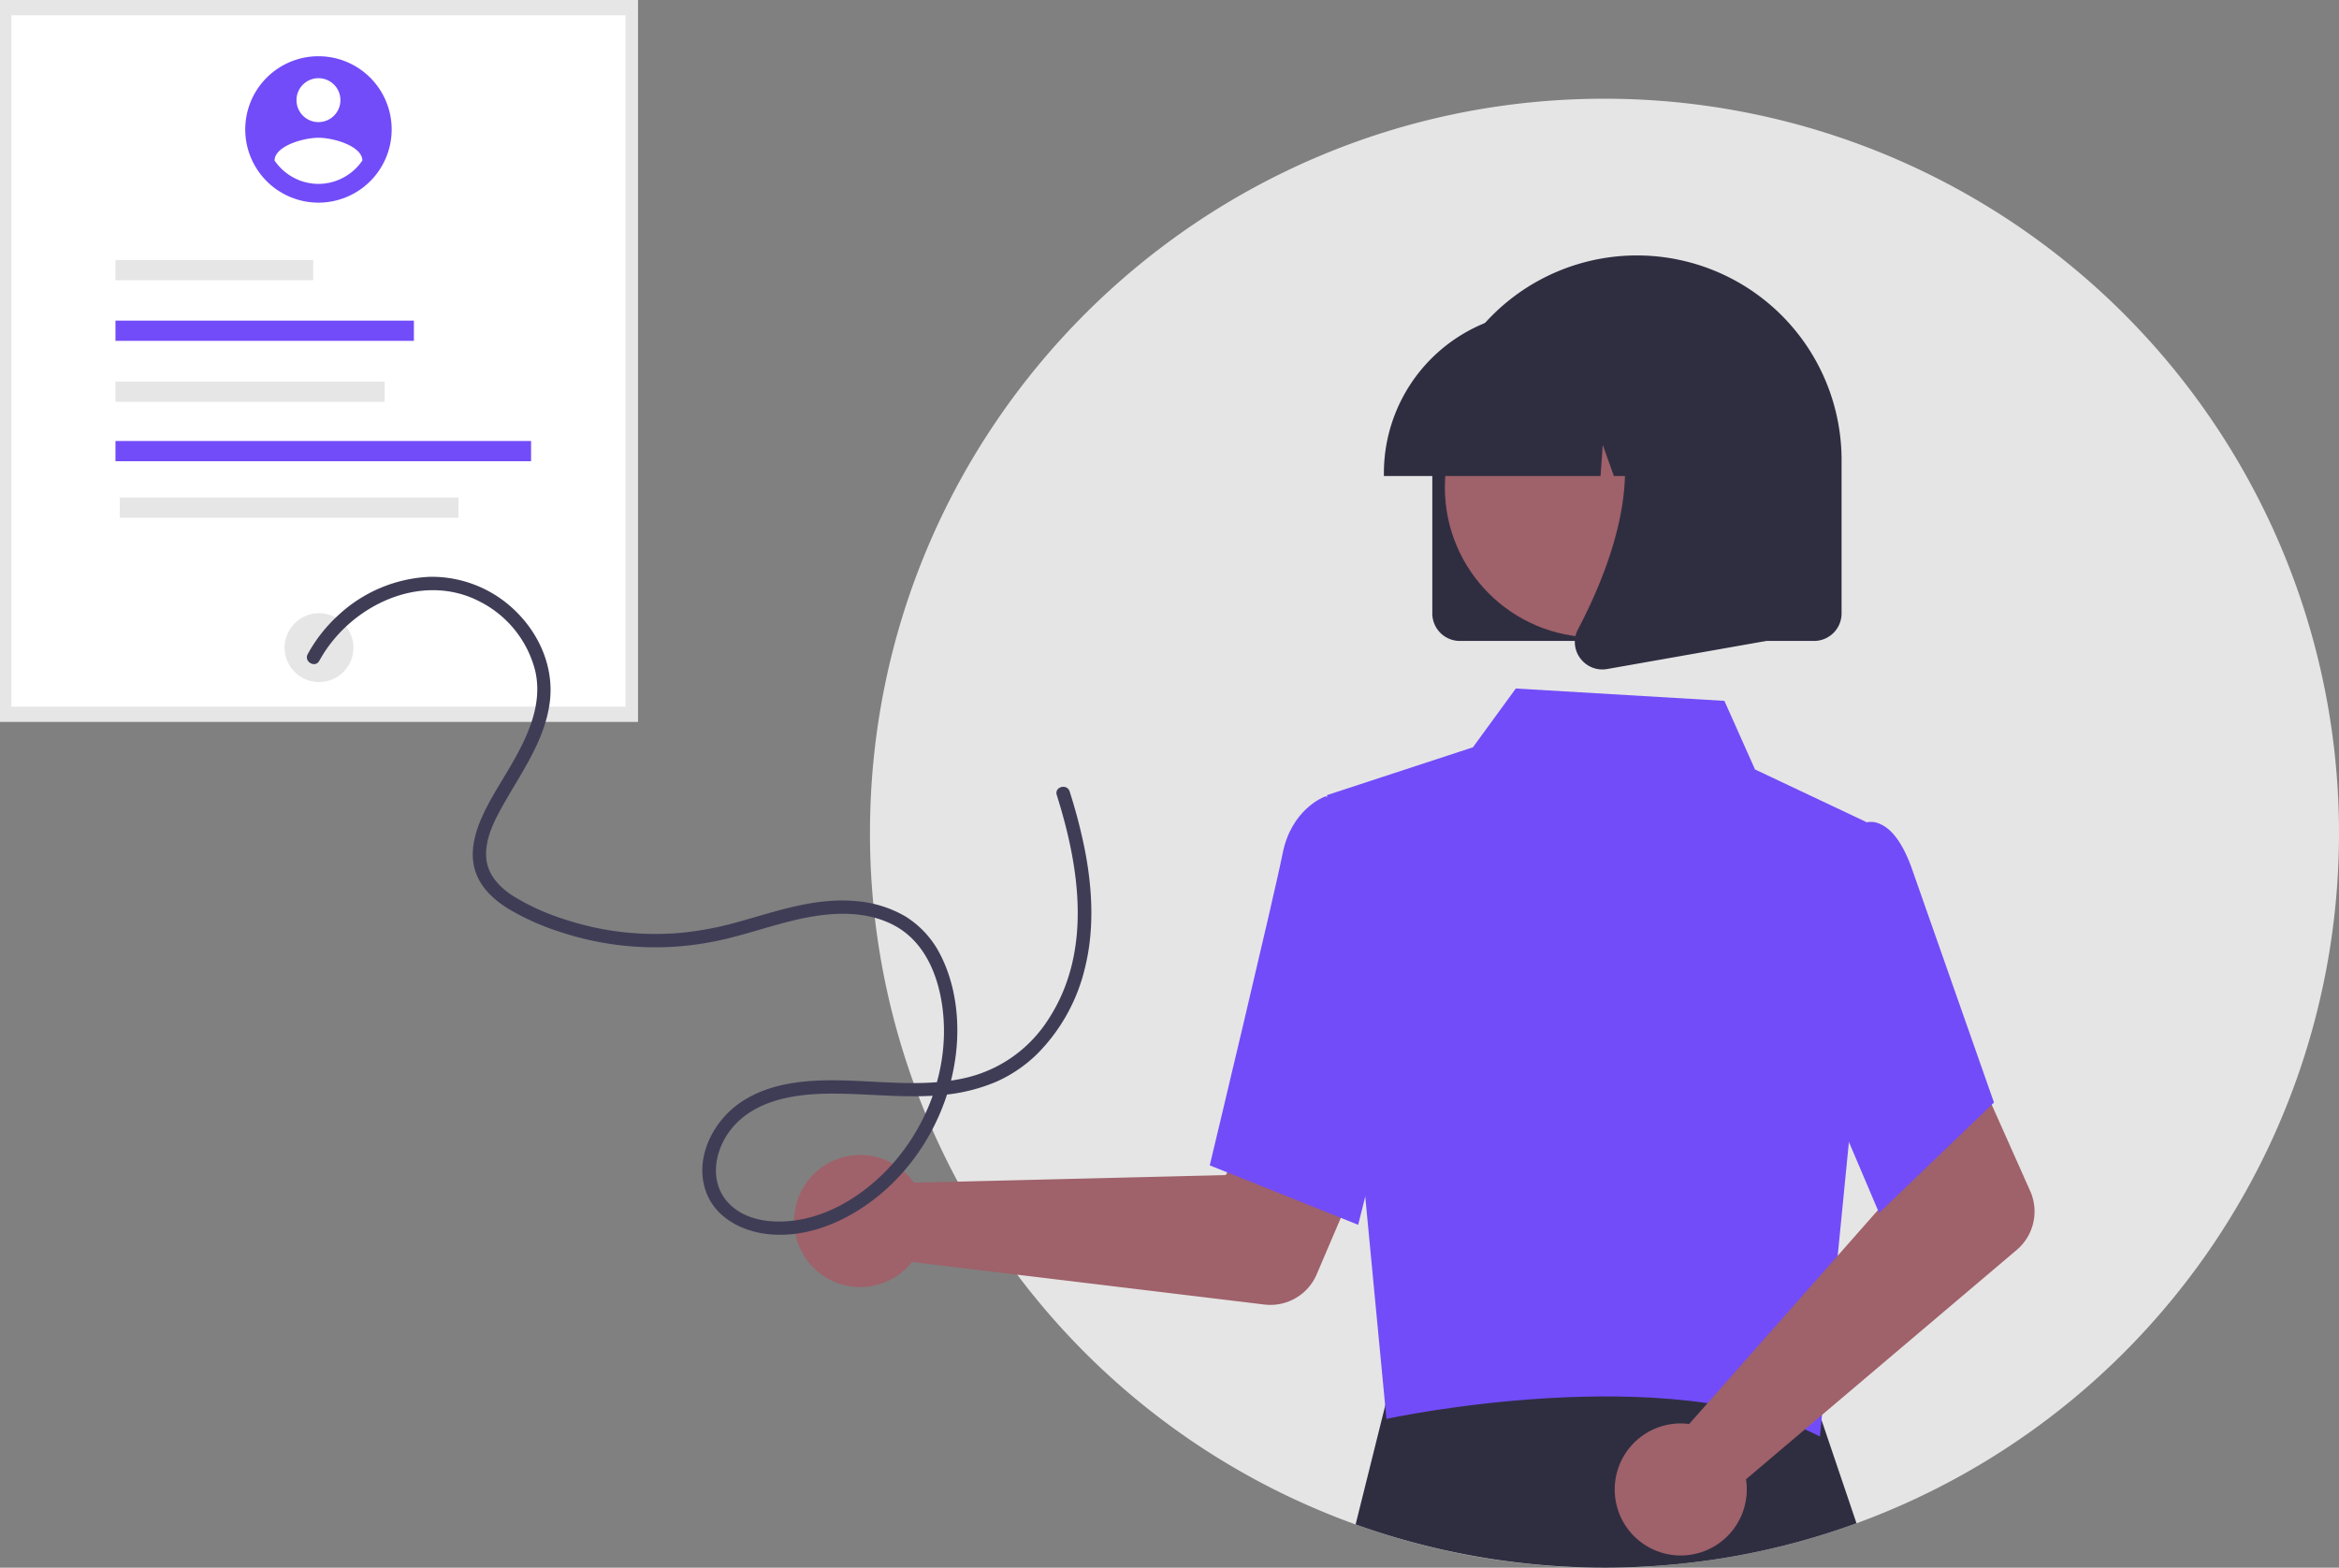 <svg id="undraw_personal_information_re_vw8a" xmlns="http://www.w3.org/2000/svg" width="597.189" height="400.273" viewBox="0 0 597.189 400.273">
  <rect x="0" y="0" width="597.189" height="400.273" fill="#808080" stroke="none"/>
  <path id="Path_76" data-name="Path 76" d="M840.5,329.71a187.6,187.6,0,0,1-123.193,176.2,185.455,185.455,0,0,1-33.711,8.848A187.485,187.485,0,0,1,465.43,329.67c0-103.53,83.964-187.494,187.534-187.494A187.521,187.521,0,0,1,840.5,329.71Z" transform="translate(-243.309 -116.971)" fill="#e5e5e5"/>
  <path id="Path_77" data-name="Path 77" d="M811.5,754.467a185.459,185.459,0,0,1-33.711,8.848,188.8,188.8,0,0,1-94.176-8.553l8.66-34.751.523-2.086,17.674.068,88.789.318,1.137,3.359Z" transform="translate(-337.501 -365.531)" fill="#2f2e41"/>
  <rect id="Rectangle_25" data-name="Rectangle 25" width="162.9" height="184.326" fill="#e6e6e6"/>
  <rect id="Rectangle_25-2" data-name="Rectangle 25-2" width="156.806" height="176.528" transform="translate(2.905 3.9)" fill="#fff"/>
  <circle id="Ellipse_116" data-name="Ellipse 116" cx="8.79" cy="8.79" r="8.79" transform="translate(72.66 156.571)" fill="#e6e6e6"/>
  <rect id="Rectangle_31" data-name="Rectangle 31" width="50.485" height="5.165" transform="translate(29.48 66.387)" fill="#e6e6e6"/>
  <rect id="Rectangle_32" data-name="Rectangle 32" width="76.195" height="5.165" transform="translate(29.48 81.863)" fill="#724cf9"/>
  <rect id="Rectangle_38" data-name="Rectangle 38" width="68.716" height="5.165" transform="translate(29.48 97.436)" fill="#e6e6e6"/>
  <rect id="Rectangle_39" data-name="Rectangle 39" width="106.112" height="5.165" transform="translate(29.48 112.598)" fill="#724cf9"/>
  <rect id="Rectangle_40" data-name="Rectangle 40" width="86.479" height="5.165" transform="translate(30.583 127.037)" fill="#e6e6e6"/>
  <g id="Group_52" data-name="Group 52" transform="translate(202.77 65.22)">
    <path id="Path_846" data-name="Path 846" d="M460.247,612.794a16.912,16.912,0,0,1,1.7,2.046l79.622-1.948,9.289-16.974,27.448,10.67-13.525,31.646a12.848,12.848,0,0,1-13.355,7.707l-89.96-10.867a16.858,16.858,0,1,1-1.222-22.283Z" transform="translate(-431.379 -378.078)" fill="#9f616a"/>
    <path id="Path_852" data-name="Path 852" d="M670.758,434.386l37.262-12.212,10.944-15.009,53.257,3.152,7.819,17.515,28.4,13.419L804.074,522.3l-7.466,75.853c-38.392-19.88-110.042-4.724-110.67-4.477Z" transform="translate(-534.722 -296.59)" fill="#724cf9"/>
    <path id="Path_853" data-name="Path 853" d="M655.982,565.015l-37.9-15.164.161-.675c.163-.682,16.294-68.09,18.436-78.923,2.231-11.286,10.383-14.406,10.729-14.533l.253-.093,15,4.566,6.588,51.76Z" transform="translate(-511.981 -317.512)" fill="#724cf9"/>
    <path id="Path_855" data-name="Path 855" d="M816.363,668.41a16.884,16.884,0,0,1,2.658.147l52.707-59.711L865.6,590.5l26.487-12.873,14.011,31.434a12.848,12.848,0,0,1-3.429,15.033l-69.132,58.575a16.858,16.858,0,1,1-17.171-14.257Z" transform="translate(-590.525 -370.181)" fill="#9f616a"/>
    <path id="Path_856" data-name="Path 856" d="M902.1,566.942l-21.986-51.717,8.575-36.024,9.24-11.673a5.323,5.323,0,0,1,4.276.04c3.41,1.371,6.308,5.575,8.625,12.493l20.605,58.692Z" transform="translate(-625.104 -322.465)" fill="#724cf9"/>
    <path id="Path_857" data-name="Path 857" d="M718.072,304V265.01a52.247,52.247,0,0,1,104.494-.346q0,.173,0,.346V304a7.026,7.026,0,0,1-7.018,7.018H725.09A7.026,7.026,0,0,1,718.072,304Z" transform="translate(-555.148 -212.589)" fill="#2f2e41"/>
    <circle id="Ellipse_148" data-name="Ellipse 148" cx="38.305" cy="38.305" r="38.305" transform="translate(166.129 20.91)" fill="#9f616a"/>
    <path id="Path_858" data-name="Path 858" d="M696.322,278.924a41.376,41.376,0,0,1,41.33-41.33h7.8a41.376,41.376,0,0,1,41.329,41.33v.78H770.3l-5.621-15.742L763.554,279.7h-8.516l-2.836-7.941-.568,7.941H696.322Z" transform="translate(-545.759 -223.384)" fill="#2f2e41"/>
    <path id="Path_859" data-name="Path 859" d="M783.457,339.344a6.914,6.914,0,0,1-.549-7.341c8.263-15.718,19.833-44.761,4.476-62.672l-1.1-1.285h44.585v66.938l-40.5,7.146a7.162,7.162,0,0,1-1.242.11,6.99,6.99,0,0,1-5.664-2.894Z" transform="translate(-582.792 -236.53)" fill="#2f2e41"/>
  </g>
  <g id="Group_51" data-name="Group 51" transform="translate(62.616 14.356)">
    <path id="Path_341" data-name="Path 341" d="M203.446,123.086a18.691,18.691,0,1,0,18.69,18.691h0a18.691,18.691,0,0,0-18.691-18.691Zm0,5.607a5.607,5.607,0,1,1-5.607,5.607h0a5.607,5.607,0,0,1,5.607-5.607Zm0,26.994a13.617,13.617,0,0,1-11.215-5.985c.09-3.738,7.477-5.8,11.215-5.8s11.125,2.058,11.215,5.8a13.639,13.639,0,0,1-11.215,5.985Z" transform="translate(-184.753 -123.085)" fill="#724cf9"/>
  </g>
  <path id="Path_842" data-name="Path 842" d="M215.616,378.431c7.7-14.111,26.147-23.047,41.237-14.993a27.3,27.3,0,0,1,13.905,17.617c1.989,8.8-2.2,17.2-6.528,24.6-2.348,4.015-4.921,7.948-6.865,12.183-2.012,4.385-3.451,9.454-1.936,14.225,1.364,4.3,4.784,7.424,8.529,9.722a63.551,63.551,0,0,0,13.105,5.853,77.141,77.141,0,0,0,29.258,3.785,80.018,80.018,0,0,0,14.582-2.357c5.082-1.3,10.069-2.938,15.16-4.205,8.5-2.111,18.19-3.161,26.25,1.08,7.83,4.121,11.334,12.74,12.418,21.125,2,15.483-4.138,31.551-15.222,42.394-5.318,5.2-12.01,9.5-19.3,11.258-6.36,1.534-14.526,1.436-19.587-3.318-5.648-5.306-4.319-13.814.167-19.413,5.725-7.143,15.425-8.858,24.081-9.032,9.846-.2,19.683,1.268,29.524.357a45.349,45.349,0,0,0,13.962-3.368,35.381,35.381,0,0,0,10.522-7.12,46.223,46.223,0,0,0,12.21-21.94c2.453-9.831,1.919-20.164.014-30.039a135.457,135.457,0,0,0-3.914-15.064c-.657-2.086-3.951-1.193-3.288.906,5.865,18.6,9.135,40.1-2.2,57.366a34.158,34.158,0,0,1-20.426,14.7c-9.807,2.437-20.1,1.233-30.067.87-9.48-.345-19.89.027-28.016,5.549-6.667,4.529-11.329,13.143-9.314,21.275,1.943,7.842,9.48,11.82,17.017,12.433,7.909.644,15.691-2.01,22.334-6.161,13.817-8.634,23-23.819,24.926-39.918,1-8.388-.018-17.424-3.822-25.038a24.512,24.512,0,0,0-9.006-10.036,29.62,29.62,0,0,0-12.83-3.954c-10.2-.939-20,2.562-29.675,5.241a82.285,82.285,0,0,1-15.132,2.889,75.571,75.571,0,0,1-14.93-.243,73.515,73.515,0,0,1-14.467-3.211,57.907,57.907,0,0,1-13.132-5.937c-3.629-2.32-6.767-5.644-6.945-10.172-.194-4.911,2.282-9.5,4.637-13.644,4.653-8.178,10.4-16.177,11.613-25.751,1.063-8.375-2.307-16.629-8.126-22.6a30.557,30.557,0,0,0-22.582-9.368,36.617,36.617,0,0,0-23.251,9.768,38.279,38.279,0,0,0-7.842,9.962c-1.052,1.927,1.891,3.65,2.944,1.721Z" transform="translate(-134.091 -209.701)" fill="#3f3d56"/>
</svg>
